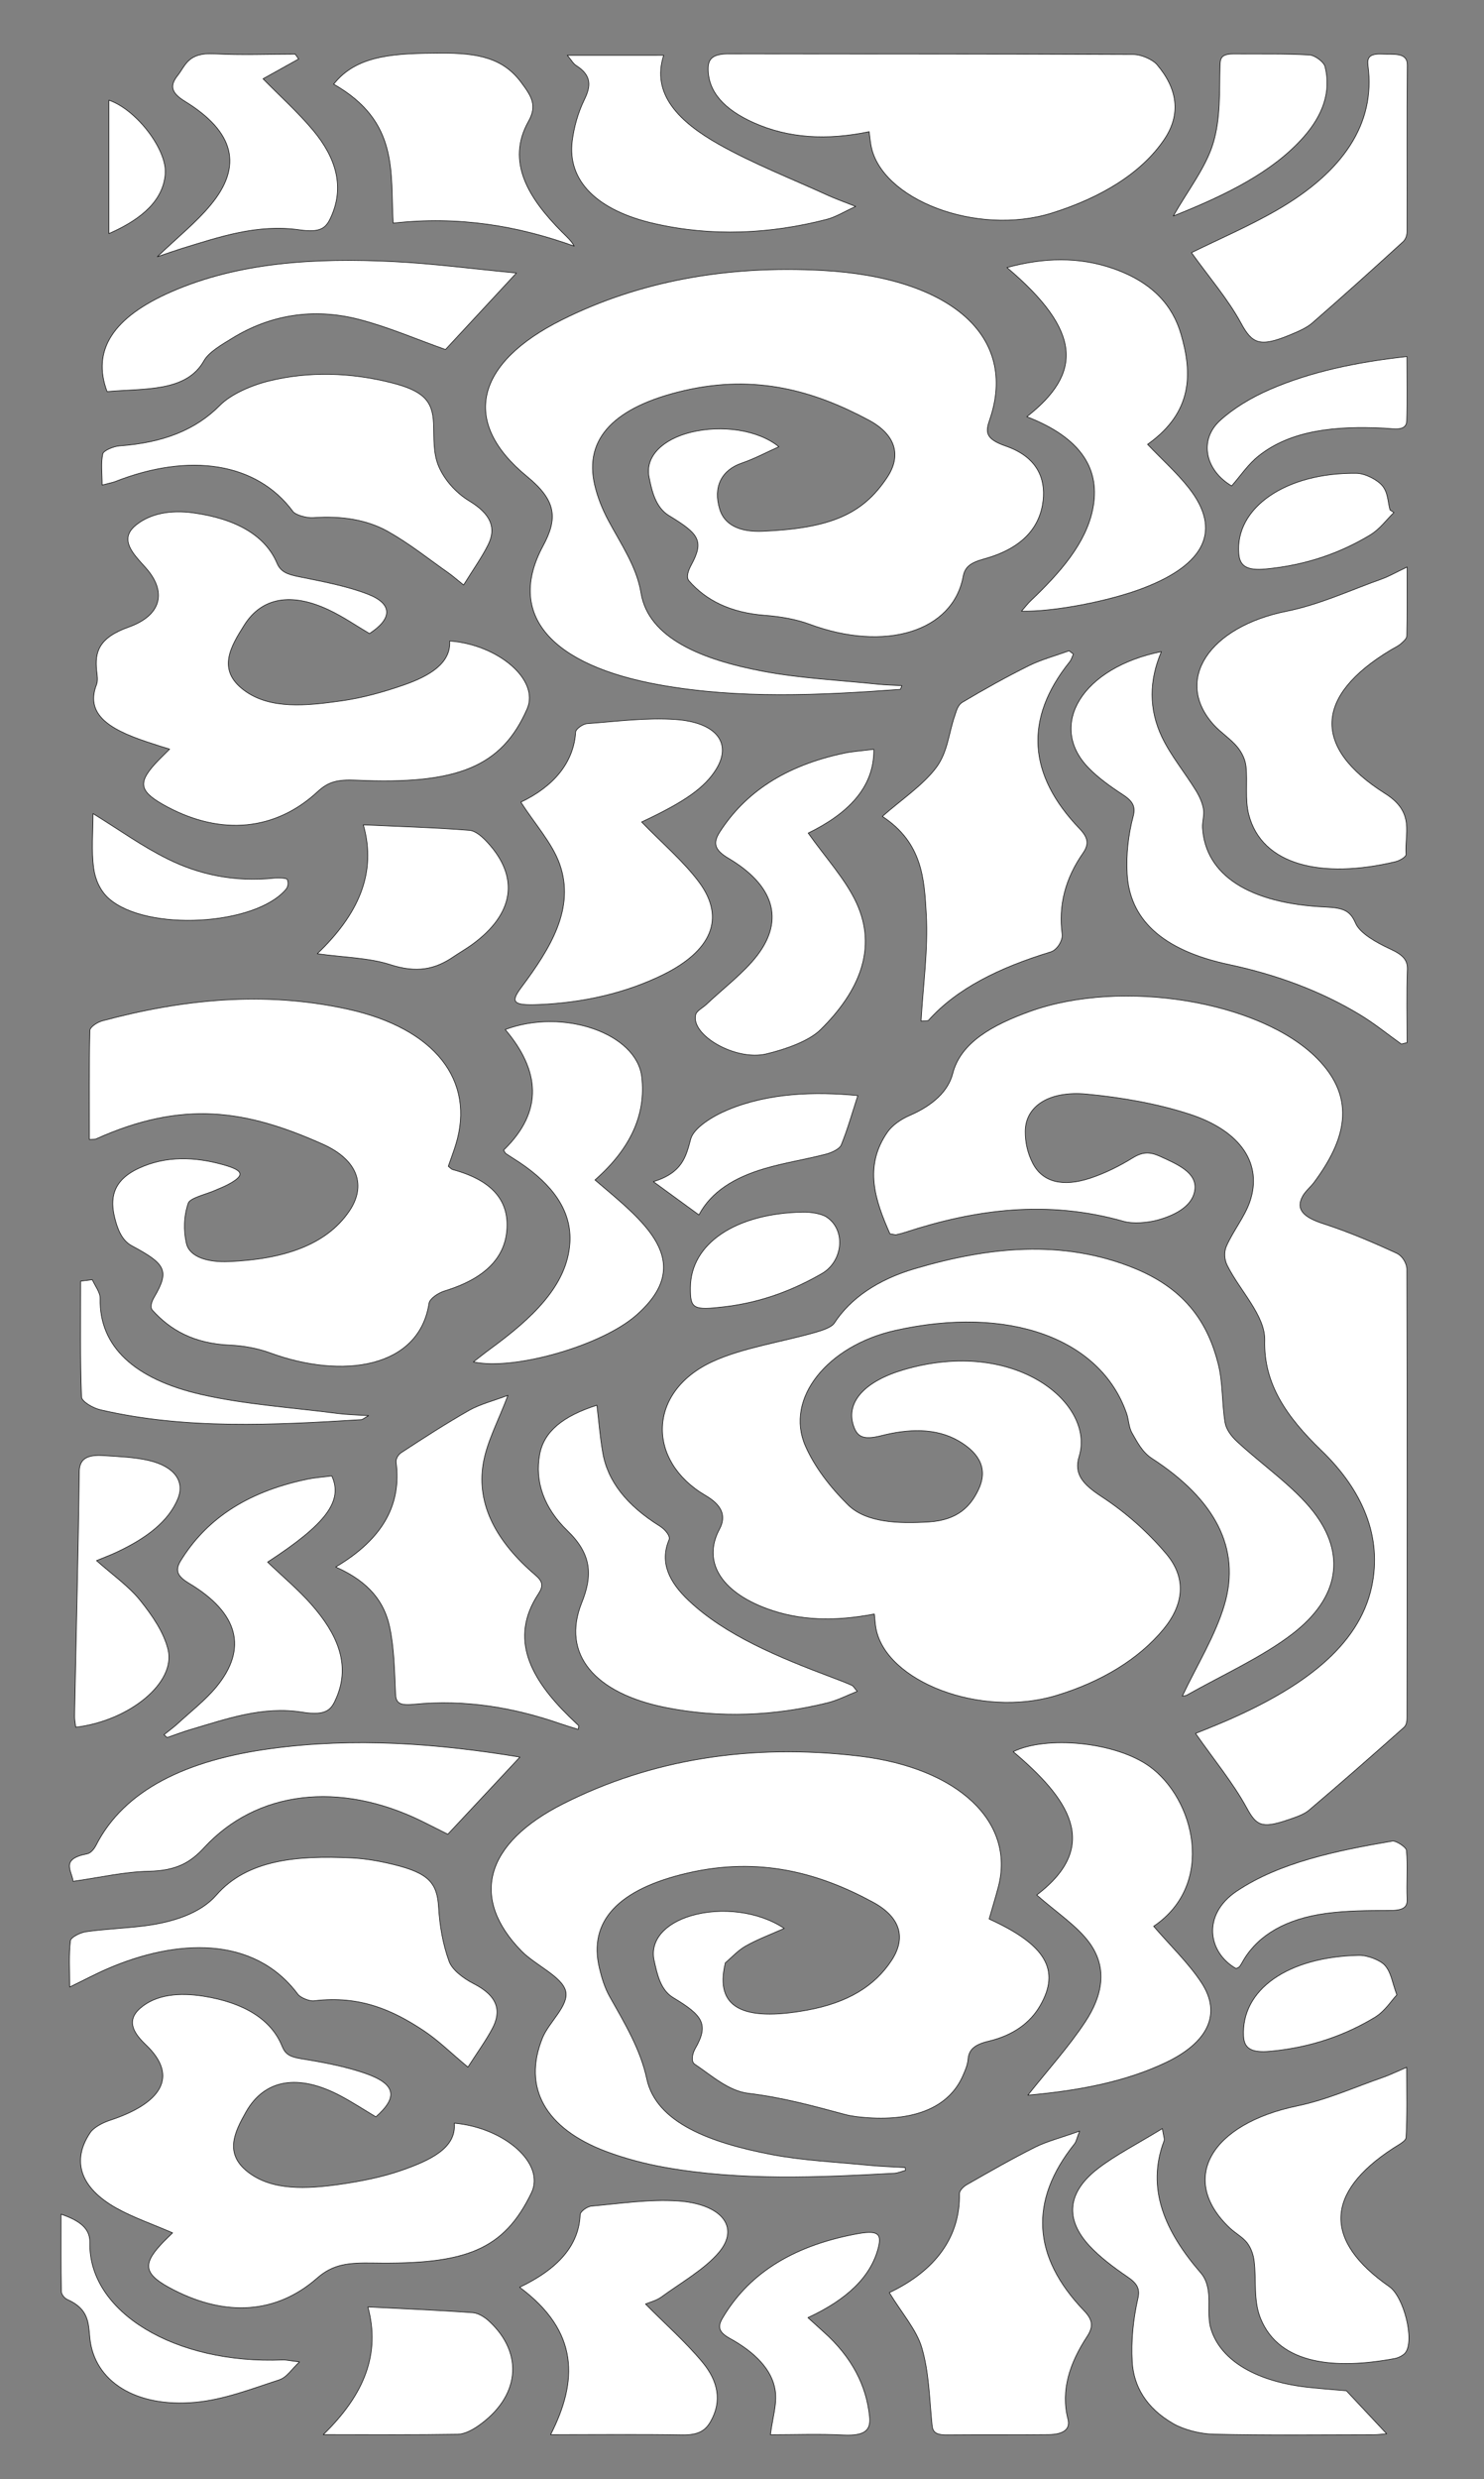 <?xml version="1.0" encoding="utf-8"?>
<!-- Generator: Adobe Illustrator 19.1.0, SVG Export Plug-In . SVG Version: 6.00 Build 0)  -->
<!DOCTYPE svg PUBLIC "-//W3C//DTD SVG 1.1//EN" "http://www.w3.org/Graphics/SVG/1.1/DTD/svg11.dtd">
<svg version="1.1" id="_x35_5" xmlns="http://www.w3.org/2000/svg" xmlns:xlink="http://www.w3.org/1999/xlink" x="0px" y="0px"
	 viewBox="823 -1895.8 2605 4350.8" style="enable-background:new 823 -1895.8 2605 4350.8;" xml:space="preserve">
<rect x="823" y="-1895.8" width="2605" height="4350.8" fill="#808080" stroke="none"/>
<style type="text/css">
	.st0{fill:#FFFFFF;stroke:#000000;stroke-linecap:round;stroke-linejoin:round;stroke-miterlimit:10;}
</style>
<g id="SPLINE_13092_">
	<path id="XMLID_1344_" class="st0" d="M2357.8,936.6c1.2,10.6,1.5,17.7,2.8,24.8c16.9,93.5,183.6,158.3,316.2,118.3
		c80.1-24.2,145.1-64.1,188.2-116c35.9-43.3,41.4-89.5,5.6-132.2c-30.7-36.5-69.3-71.8-114.3-101.2c-33.1-21.7-48.4-39.7-39-70.3
		c28.3-91.6-110.9-209.9-307.9-152.1c-68,20-101.9,56.5-88.3,97.9c6.4,19.5,16.5,26.1,49.1,17.8c46.3-11.8,95.3-14.4,136,9.5
		c39.1,23,50.4,51.5,34.4,85.2c-13.9,29.4-36.4,53.4-86.7,56.7c-53,3.4-110.3,1.5-142.1-29.8c-32.1-31.7-59.2-67.3-75.1-103.7
		c-36.4-83.2,39.1-175.8,157.6-202.5c198-44.6,360.2,13.3,406.2,145.3c4.1,11.6,3.6,24.2,9.9,35.1c9,15.5,17.5,33,34.7,44.2
		c110.6,71.7,156.4,157.6,127.4,256.4c-16.1,54.7-48.9,107.4-73.8,160.2c-2.1,0.3,4.3,0.6,7.7-1.3c62.7-35.4,132.7-66.9,185.6-107.7
		c82.8-63.8,93.9-140.4,36.3-214.4c-34.5-44.2-89.5-81.7-133.8-122.8c-10.4-9.6-19.1-21.7-21-33.1c-5.8-34.6-3.5-69.9-12.3-104.1
		c-17.1-66.8-53.6-128.9-147-167c-127.4-51.9-258.6-36.7-385.7,0.9c-64.3,19-112.6,51.8-141,95.5c-4.7,7.2-20.7,12.6-33.3,16.2
		c-60.3,17.2-128.3,27.1-180.6,51.3c-114,52.7-116,174.2-12.1,234.9c27.5,16.1,37.5,34.8,24.4,59.3c-30,56.2,2.2,108.9,82.1,138.8
		C2226.9,948.7,2289,949.8,2357.8,936.6z"/>
</g>
<g id="SPLINE_13093_">
	<path id="XMLID_1343_" class="st0" d="M2190.2-1111.8c-36.4-29.7-100.2-38.8-154.7-25.3c-49,12.2-80.5,42.2-73.1,78.7
		c4.7,23.4,11.1,52.9,34.7,67.3c51.6,31.5,63,43.5,39.2,87c-4.7,8.7-9.7,21.1-3.7,27.8c29.3,33.4,71.5,55.7,133.8,60.4
		c26.4,2,54.4,6.9,77.3,15.4c132.5,49.4,251.9,13.4,270-83.6c3.2-17.1,13.1-24.3,37-30.9c68.6-18.9,98.3-56.8,103.4-102.7
		c4.2-38.6-10.5-76.2-65.6-95.3c-37.7-13-35.2-25.8-27.9-47.2c49.2-144.4-67-248.5-293.8-261c-169-9.3-323.4,19.4-458.1,87
		c-150.1,75.3-178.1,178.3-60.6,274.5c51.9,42.5,54.2,73.6,28.1,122c-65,120.5,13.8,209.5,204.9,243.8
		c139.4,25,280.8,18.3,422.1,7.9c0.9-0.1,1.3-2.9,2.9-6.6c-14.3-0.8-28-1-41.5-2.4c-67-7-135.7-10.3-200.4-22.4
		c-108.5-20.3-203-58.1-216-137.9c-7.6-46.3-35.2-85.7-57.6-127.7c-10.5-19.8-18.7-40.5-23.6-61.3c-19.6-82.4,35.5-137.8,156.5-166
		c127.2-29.7,230.4,1.4,324.4,51.7c48.4,25.9,57.5,62.9,32.4,100.6c-42.9,64.7-99.2,89.2-218.1,94.5c-42.8,1.9-67.8-12.6-75.7-38.3
		c-12.3-39.5,3.2-69.2,38.6-81.3C2148.1-1091,2168.4-1102.1,2190.2-1111.8z"/>
</g>
<g id="SPLINE_13094_">
	<path id="XMLID_1342_" class="st0" d="M2412.5,1912.9c-0.2-1.6-0.4-3.3-0.6-4.9c-20.9-1.3-42-1.9-62.8-3.9
		c-57.3-5.7-116-8.3-171.2-18.8c-106.2-20.3-203-55.1-219.6-133.1c-10.9-51-38.1-96.5-64.6-143.3c-9.2-16.2-14.4-33.6-18.5-50.8
		c-19.9-82.7,33.4-138.7,154.7-166.9c126.3-29.4,231.2-0.1,325.3,51c49.2,26.6,58.7,63.3,32.5,102.8c-29,43.9-75.5,73.7-148.4,86.9
		c-113.4,20.6-161.1-5.3-143.6-80.7c0.2-0.9,0-2,0.8-2.7c11.8-10,21.7-21.5,36.1-29.6c20.2-11.4,43.8-20.2,67-30.6
		c-45.2-30.2-111-37.6-163.1-22.3c-45.9,13.5-73.3,43.1-65.1,79.2c5.1,22.5,10.6,50.9,33.3,64.6c51.4,30.9,63.5,46.4,38.6,89.6
		c-4.8,8.3-7.9,22.6-0.8,27.2c29,19.3,59,47,94.4,51.2c60.4,7.3,113.9,22.1,168.9,36.9c12.8,3.5,27.4,4.9,41.3,5.9
		c84.2,5.6,142.1-19.9,165.7-72.8c4.3-9.7,8.7-19.6,9.5-29.6c1.4-16.3,9.9-25.7,35.9-31.9c44.6-10.6,73.7-33.2,90.5-62.2
		c36.3-62.6,10.2-107-89.4-152.3c5.4-18.9,11.2-37.7,16.2-56.6c29.7-113.3-70-208.4-244.1-229.2c-192-22.9-366.7,6.3-519.7,83.6
		c-138.2,69.8-163.8,165.8-73.2,258.5c24.1,24.6,71.4,44.9,77.5,70.3c6.1,25.4-29.4,54.1-40.8,82.3
		c-35.1,86.9,4.8,158.5,111.1,198.8c32.6,12.3,68.9,22,105.3,28.4c132.3,23.4,267,17.5,401.5,10.1
		C2399.9,1917.5,2406.1,1914.6,2412.5,1912.9z"/>
</g>
<g id="SPLINE_13095_">
	<path id="XMLID_1341_" class="st0" d="M2385.2,269.4c8.1,1.3,9.7,1.9,10.9,1.6c5.3-1.2,10.6-2.5,15.5-4.1
		c123.8-40.6,249.8-57.5,383.8-19.4c16.7,4.8,42.8,2.5,60.6-2.5c35-9.8,61.7-27.1,64.5-53.7c3.1-29.2-29.5-43.5-61.5-58
		c-18.2-8.2-30.7-7.6-47.7,2.9c-22.3,13.7-47.4,26.6-74.6,35.6c-48.3,16-83.5,6.9-100.6-25.8c-9.3-17.8-13.6-37.6-13.4-56.5
		c0.4-43.7,41.2-71.5,107.7-65.3c61.8,5.8,125.2,17.1,180.7,35.2c91.4,29.8,128.3,88.4,105.9,153.6c-9.1,26.6-29.4,51.5-41,77.8
		c-4.7,10.5-3.9,23.6,1.3,34c22,44.3,67,88.2,65.8,131.8c-1.9,74.9,37.1,133,99.4,193c73.2,70.5,106.8,152.1,88.5,238.6
		c-22.6,106.4-123.5,178.4-255.3,235.8c-20.8,9-42.2,17.4-54,22.2c31.9,45.6,65.7,86.6,89.4,130c17,31.1,25.9,37.5,71.4,22.1
		c13.7-4.6,29-9.6,38-17.2c56.6-48,111.9-96.6,166.8-145.4c5.2-4.6,5.5-12.2,5.5-18.5c0.4-261.8,0.6-523.6-0.2-785.4
		c0-9.7-7.2-23.4-18.4-28.5c-41.1-19-83.7-37.2-128.7-51.8c-33.9-11-49-24.9-35.6-48.6c4.8-8.5,14-15.9,20.1-24.2
		c53.1-72,76.8-145,4.6-217.5c-100.2-100.4-341.8-140.2-503.1-82.3c-66.8,24-122.3,55.2-136.1,109.2c-7.8,30.6-34,55.6-75.7,73.6
		c-15.8,6.8-30.5,17.5-38.4,28.6C2338.4,151.2,2359.4,211.1,2385.2,269.4z"/>
</g>
<g id="SPLINE_13096_">
	<path id="XMLID_1340_" class="st0" d="M979.8,103.9c6.2-0.4,9.5,0,11.5-0.9c152.9-68.8,263.4-51.2,398.3,9.1
		c62.8,28.1,76.3,73.5,46.7,117.3c-40.7,60.2-116.6,84.8-212,88.8c-35,1.5-68.4-7.3-74.1-32c-5.3-23-4.5-47.8,3.2-70.5
		c3.2-9.5,31.3-15.4,48-22.9c7-3.1,14.4-5.9,21-9.4c30.5-16.1,29.6-24.7-6.4-34.9c-50.9-14.5-101.8-16.2-149.4,5.9
		c-47.1,21.9-50.3,54.3-42.2,86.9c4.3,17.2,11.4,39.1,29.8,49c59.3,31.8,67.2,43.2,39.3,90.6c-4.1,6.9-7.7,17.2-2.9,22.6
		c30.6,33.8,71.3,58.5,136.8,61.3c23.7,1,48.9,5.9,69.6,13.5c127,46.7,261.6,27.2,279.1-87c1.2-7.9,15.5-18,27.6-21.7
		c70-21.5,105-57.4,109-106.4c4-48.3-21.3-86.4-94.6-106.4c-3.4-0.9-5.4-3.9-8.2-5.9c4.5-12.9,9.2-25.3,13.1-37.9
		c34.9-112.7-36.8-204.2-189.4-237.8c-147.3-32.4-290.8-17.2-430.7,20.4c-9.7,2.6-22,11.1-22.1,17C979.2-24.2,979.8,39,979.8,103.9z
		"/>
</g>
<g id="SPLINE_13097_">
	<path id="XMLID_1339_" class="st0" d="M1126,2022.6c-6.8,6.8-14.7,14-21.6,21.7c-32.3,35.3-27.3,52.3,22.4,77.9
		c92.6,47.8,181.3,42.7,252.9-20.2c28.1-24.7,55.1-27.2,98.1-26.5c162.3,2.7,229.3-22.2,278-123c24.9-51.5-47.4-114.5-135.4-122.4
		c4.3,44.1-43.2,65.7-93.6,83.2c-33.1,11.5-70.6,18.9-107.5,24.2c-57.9,8.2-118.7,11.5-161.4-21.9c-41.7-32.7-22.9-70-3.3-104.8
		c32.8-58.3,92.4-68,166.8-28.3c21.3,11.4,40.8,24.2,61.4,36.5c39.5-34.8,35-57.7-18.9-76.4c-34.3-11.9-73.2-19.3-111.2-25.4
		c-21.3-3.4-28.9-8.3-34.5-22.1c-18.7-46.5-66.4-76.5-138.2-87.8c-41.6-6.5-83-3.5-111.2,21.4c-25.7,22.7-9.5,45,10.3,63.9
		c59.4,56.5,25.1,103.5-62.9,132.4c-13.9,4.6-28.8,12.8-34.8,21.7c-33.2,49.2-17.7,96.6,45.4,132.2
		C1056,1995.3,1091.2,2007.5,1126,2022.6z"/>
</g>
<g id="SPLINE_13098_">
	<path id="XMLID_1338_" class="st0" d="M1120.8-581.2c-10.3,10.4-18.3,17.9-25.4,25.7c-31.6,34.8-27.3,49.6,21,75.5
		c95.2,50.9,190.1,42.1,264.1-26.5c18.7-17.3,34.4-21.6,68-20.1c176.7,8,255.2-23.1,299.8-125.2c22.3-51.2-51.7-113.1-135.9-119.1
		c2.4,38.4-34.3,61.1-80.6,77.2c-34.5,12-71.7,22.6-109.7,27.9c-59.5,8.4-124.8,15.8-170.9-18.8c-48.1-36.1-23-76.8,0.7-114.4
		c30.6-48.5,82.5-57.5,148.1-26.6c25.8,12.2,47.9,27.7,71.6,41.6c39.9-25.9,41.4-51.8-2.7-69c-36.7-14.3-79.8-22.3-121.2-30.7
		c-21-4.2-32.1-8.8-38.5-23.9c-20.6-48.5-71.9-78-147.7-88.3c-38.5-5.2-74.2,0.9-99.6,21.4c-25.6,20.6-12.5,41.5,4.8,61.5
		c5.5,6.4,11.6,12.6,16.8,19.1c30.7,38.4,22.7,78.2-34.7,98.6c-53,18.8-59.5,44.2-56.1,76.6c0.9,8.2,2.6,16.9-0.4,24.7
		c-21.8,56.6,32.5,82.2,98.4,103.3C1099.6-587.6,1108.5-585,1120.8-581.2z"/>
</g>
<g id="SPLINE_13099_">
	<path id="XMLID_1337_" class="st0" d="M2348.7-1664.7c1.2,9,1.8,16.1,3.1,23.3c16.4,95.1,185.4,161,317.9,119.4
		c86.2-27.1,156.6-69.7,196.6-128.5c30.7-45,23.5-89.9-12.6-132.2c-7.2-8.4-27.1-17.5-41.3-17.5c-236.5-1.1-473-0.7-709.5-1.1
		c-28.5-0.1-36.5,8.5-36.8,25.1c-0.6,41.2,28.1,72.2,78.7,95.2C2207-1652.8,2275.2-1649.3,2348.7-1664.7z"/>
</g>
<g id="SPLINE_13100_">
	<path id="XMLID_1336_" class="st0" d="M2439.8-103.8c7.6-0.7,12-0.4,12.9-1.3c50.1-56.2,125.2-92.9,214.5-120.1
		c12.1-3.7,21.7-21,20.3-31.3c-6.7-49.8,5.2-97.2,36.6-142.2c11.3-16.3,8.5-27.6-5.9-42.7c-91.3-95.1-97.5-193-17.7-292.8
		c3.4-4.2,4.5-9.2,6.7-13.8c-2.5-1.9-5.1-3.8-7.6-5.7c-23.7,8.6-49.4,15.6-70.7,26.2c-40.2,20-78.8,41.6-116.2,63.9
		c-8.7,5.2-10.9,15.7-13.8,24.1c-10.5,30.2-12.1,63-32.1,90.2c-23,31.1-62.1,57.2-94.9,86.2c70.8,46.5,73.6,110.6,77.1,172.3
		C2452.4-229.3,2443.4-167.2,2439.8-103.8z"/>
</g>
<g id="SPLINE_13101_">
	<path id="XMLID_1335_" class="st0" d="M1949.3-453.3c75.6-35.4,110.7-60.1,130.8-92.5c28-45.2,1.6-82.2-71.6-87.4
		c-50.6-3.6-103.3,3.5-154.8,7.3c-7.8,0.6-19.9,9.4-20.2,14.7c-3.4,52.9-37.6,95.1-96.2,123.1c24.5,38.1,55,71.9,68,108.3
		c27.7,77.5-15.9,148.1-67.1,216.6c-19.7,26.3-15.1,32.3,31.3,30.3c79.4-3.4,152-20.6,215.8-51.6c86.4-42.1,111.9-99.4,65.1-162.8
		C2023.2-384,1984.2-417.1,1949.3-453.3z"/>
</g>
<g id="SPLINE_13102_">
	<path id="XMLID_1334_" class="st0" d="M2642.9,1429.7c33.2,29.4,70.6,54,92.2,83.5c33.3,45.4,22.5,94.2-7,139
		c-28.5,43.4-65.6,84.4-100.8,128.8c87-7.7,169.6-22.9,241.6-57c74.6-35.3,99.2-85.6,63-140.6c-22.4-34.1-55.1-65.4-83.8-98.8
		c109.9-74.2,71.4-224.3-7.6-280.8c-60.7-43.4-181.6-53.8-238.9-25.6C2697.2,1258.9,2758.1,1342.2,2642.9,1429.7z"/>
</g>
<g id="SPLINE_13103_">
	<path id="XMLID_1333_" class="st0" d="M2625.5-1164.5c97.7,37.8,129.7,94.3,115.6,162.8c-12.3,59.7-57,110.8-108.3,159.7
		c-5.8,5.5-10.3,11.5-16.6,18.7c56.2,1.4,154.2-17.6,213.5-40.4c109.4-41.9,138-101.8,80.6-175.2c-20.9-26.7-48.3-51.3-72.9-77.1
		c79.6-56.5,78.9-124.3,58.6-193.7c-14.2-48.6-48.6-90.3-118.9-114.8c-60.6-21.1-122.2-19.3-186.5-1.8
		C2723.5-1314,2722.3-1240.3,2625.5-1164.5z"/>
</g>
<g id="SPLINE_13104_">
	<path id="XMLID_1332_" class="st0" d="M3282.9-63.6c3.4-0.8,6.7-1.7,10.1-2.5c0-42.8-1.1-85.7,0.5-128.5
		c0.6-16.6-8.1-25.6-29.5-35.5c-25.1-11.6-53.7-27.8-61.4-45.5c-9.2-21.1-19.8-26.9-52-28.4c-135-6-211.7-56.2-216.7-139.1
		c-0.6-11,3.5-22.2,1.6-33c-1.9-11.1-7-22.3-13.4-32.7c-19.4-31.4-44.3-61.6-59.5-93.7c-23.1-48.7-22.7-98.9-0.9-149.8
		c-138.6,27.8-200.7,129.1-127.9,204c16.4,16.9,37.6,32.3,59.4,46.5c17.4,11.3,23.7,20.6,19.1,38.1c-8.8,33.2-12.6,67.6-10.7,101.3
		c4.3,78.2,59.2,133.8,178.9,159.3c85.7,18.2,162.6,47.6,228.8,87.5C3235.8-99.7,3258.5-81,3282.9-63.6z"/>
</g>
<g id="SPLINE_13105_">
	<path id="XMLID_1331_" class="st0" d="M3293-900.7c-21.8,10.4-32.1,16.5-44,20.8c-55.6,19.7-108.7,45-168.1,56.9
		c-135,27.2-198.6,120.7-127.1,199.4c12.2,13.4,29.7,24.7,41,38.4c8.5,10.3,14.1,22.5,15.4,34.2c3.1,28.2-2.2,57.1,4.9,84.8
		c23.1,89.2,128.8,113.3,257.4,82.6c7.9-1.9,19-8.7,18.7-12.8c-2.9-36.7,16.6-73.2-36.7-106.8c-129.2-81.6-122.6-172,8.6-251.2
		c6.2-3.8,13.4-7,18.5-11.3c4.9-4.2,10.8-9.3,10.9-14.1C3293.4-817.4,3293-854.7,3293-900.7z"/>
</g>
<g id="SPLINE_13106_">
	<path id="XMLID_1330_" class="st0" d="M945.3,1591.2c26.2-12.7,45.8-23.2,66.7-32.2c119.4-51.7,256.2-59.4,333.9,44.9
		c4.2,5.7,20,12.5,28.3,11.5c81.7-10,139.4,17.4,191.2,51.5c27.2,17.9,48.6,39.6,79,64.8c15.9-24.8,31.2-45.8,42.8-67.6
		c16.2-30.4,10.2-56.8-32.4-78.6c-19.1-9.8-38.2-24.7-43.5-39.4c-11.2-30.9-16.5-63.2-18.4-95c-2.5-42.1-17.2-59.7-78.4-74.7
		c-23.6-5.8-48.9-10.5-73.9-11.7c-96-4.7-183.6,2.9-237.9,65.3c-26.9,30.9-74.1,47.5-127.8,54.1c-33.3,4.1-67.6,5.3-100.7,10
		c-10.9,1.6-26.8,9.9-27.5,15.7C943.5,1535,945.3,1560.5,945.3,1591.2z"/>
</g>
<g id="SPLINE_13107_">
	<path id="XMLID_1329_" class="st0" d="M3292.3,1732.1c-19.8,8.5-30.5,13.8-42.1,17.8c-49.7,17.2-97.2,39-150.1,50
		c-152.3,31.7-208.5,129-118.4,214.1c9.6,9.1,23.4,16.6,30.6,26.3c7.2,9.6,10.8,20.9,12.2,31.7c4.2,33.6-1.7,68.8,11.3,100.8
		c33.5,82.2,133.1,89.5,235.3,70.4c7.2-1.3,15.2-5.7,18.7-10c17-21.1-2.3-98.3-28-116.2c-115.6-80.5-113.2-164.7,6.6-242.7
		c8.8-5.8,22.4-12.5,22.8-19C3293.4,1816.4,3292.3,1777.4,3292.3,1732.1z"/>
</g>
<g id="SPLINE_13108_">
	<path id="XMLID_1328_" class="st0" d="M1412.3,854.1c60.8,26.7,85.7,63.8,94.5,104.4c8.4,38.8,8.6,78.4,10.5,117.7
		c0.7,15.1,4.9,21.6,31.8,18.9c91.7-9.1,176.6,6,257.2,33.9c9.8,3.4,20,6.4,31.7,10.1c0.6-4.8,1.3-6,0.7-6.6
		c-5.4-5.3-11.1-10.5-16.5-15.8c-67.7-66.5-105.8-136.6-54.4-215c9.3-14.2,8.5-21.9-5.3-33.7c-67.5-57.6-103.4-122.9-91.3-195.3
		c6.4-38.3,26.9-75.6,43.4-119.8c-25,9.4-49.4,15.7-68.1,26.3c-41.3,23.5-80.2,48.8-119,74.1c-6,3.9-9.9,11.5-9.2,17.1
		C1527.5,741.1,1498.8,802.9,1412.3,854.1z"/>
</g>
<g id="SPLINE_13109_">
	<path id="XMLID_1327_" class="st0" d="M1002.3-1044.6c12.8-3.4,18.3-4.3,22.9-6.1c130.4-51.3,248.3-33.8,312,52.5
		c4.5,6.1,24.2,11.7,35.7,10.9c49.6-3.7,95.1,3.8,131.1,24.2c39,22,71.8,48.6,107.2,73.4c6.9,4.9,12.9,10.3,25.6,20.5
		c16.7-27.1,32.1-48.5,43.1-70.7c14.6-29.5,4.8-53.7-32.9-76.6c-25.2-15.3-44.1-38.3-53.6-60.1c-10.5-24.2-8.3-50.8-9.4-76.5
		c-1.7-39.3-18-56.9-73.9-71c-71.1-18-145-20.5-215.8-2.9c-32.3,8.1-66.7,23.8-85,42.3c-42.6,43.2-99.4,65.8-176.3,71.4
		c-10.9,0.8-28.1,8.2-29.5,13.8C999.8-1083,1002.3-1065.7,1002.3-1044.6z"/>
</g>
<g id="SPLINE_13110_">
	<path id="XMLID_1326_" class="st0" d="M2384.1,2127.5c22,36.1,47.8,65.3,57,96.5c12.6,43,13.3,87.5,17.6,131.4
		c1.2,12.2,1.1,22,26.1,21.8c59.6-0.5,119.1,0.1,178.7-0.5c26.2-0.3,38.7-9.4,34.2-27c-13.1-50.7,3.2-98.8,33.5-145
		c11.2-17.1,10.5-29.1-5.1-45.3c-91.4-95.1-96.8-193.2-17-292.9c3.3-4.1,3.8-9.2,9.1-22.5c-33.1,11.8-57.9,18.1-78.2,28.3
		c-41.3,20.7-80.5,43.2-119.7,65.6c-6.7,3.8-13.2,10.8-13.1,16.2C2508.5,2027.6,2467.6,2088,2384.1,2127.5z"/>
</g>
<g id="SPLINE_13111_">
	<path id="XMLID_1325_" class="st0" d="M1870.8,570.2c-60.2,19.2-92.8,46.5-100.3,85.7c-9.3,48.5,7.9,95.3,48.4,134.3
		c43.3,41.7,44.4,79.1,25.3,126.6c-36.4,90.6,23.2,159.2,147.4,183.9c95.3,19,190.6,14.7,283.4-8.1c18.7-4.6,35-13.3,52.8-20.3
		c-5.5-6.2-6.7-9.3-9.7-10.6c-10.5-4.7-21.5-8.8-32.5-13c-96.2-36.1-189.2-74.7-253.6-135.6c-34-32.1-51.5-66.7-34.6-106.7
		c2.9-6.7-7.1-18.4-16.4-24.2c-57.4-35.9-92-78.8-100.2-130.3C1876.4,626.5,1874.4,600.9,1870.8,570.2z"/>
</g>
<g id="SPLINE_13112_">
	<path id="XMLID_1324_" class="st0" d="M1789.5,2376.8c82.4,0,157-0.8,231.5,0.4c28.1,0.4,40.2-7.6,49.2-23.2
		c20.9-36.2,12.9-71.6-13.6-103.7c-29-35.2-65.8-67.7-100.5-102.8c6.8-2.9,19.1-6.1,27.1-11.8c35.2-25.7,76.9-49.3,101.8-78.9
		c37.6-44.6,4.2-85.2-72.9-90.2c-49.4-3.2-100.7,4.6-150.9,9.1c-7.8,0.7-19.6,9.6-19.8,14.9c-2.1,53.2-37.6,94.8-106.2,127.5
		C1839.9,2195.8,1837.5,2282.8,1789.5,2376.8z"/>
</g>
<g id="SPLINE_13113_">
	<path id="XMLID_1323_" class="st0" d="M1867.4,174.9c61.8-54.2,90-114.3,82.1-181c-9-75.9-137-121.2-239.6-83
		c59.8,70.8,68.8,142.3-2.9,211.7c2,2.9,2.5,4.9,4.3,6.2c7.8,5.3,16.1,10.3,23.9,15.5c58.5,39.3,91.7,85.3,88.2,141
		c-4.8,75.3-66.6,132.6-140,186.3c-9.6,7-18.6,14.3-29.4,22.6c70.3,15.7,224.4-28.1,285.5-81.6
		C2047.9,317.8,1951.6,246.7,1867.4,174.9z"/>
</g>
<g id="SPLINE_13114_">
	<path id="XMLID_1322_" class="st0" d="M2356.9-580.9c-21.8,2.8-37.2,3.7-51.5,6.7c-107.3,22.5-175,71.2-218.1,137.2
		c-12.7,19.4-11.8,31.9,14.4,47.4c79.5,47.1,98.5,107.3,50.9,170c-23.4,30.8-59.3,57.7-89.6,86.4c-6.3,5.9-17,11.3-18.7,17.7
		c-9.6,35.8,69.9,82.2,124,69.2c35.4-8.5,75.2-23,95-42.5c68.5-67.5,100.1-143,63-222.8c-19.2-41.3-54.4-79.5-84.6-122.2
		C2308.9-466.7,2357.9-512.2,2356.9-580.9z"/>
</g>
<g id="SPLINE_13115_">
	<path id="XMLID_1321_" class="st0" d="M3186.4,2299.7c-13.8-1.2-39-3.1-64-5.7c-91.7-9.4-155.8-45.8-173.5-102.1
		c-6.7-21.2-1.9-43.9-4.7-65.7c-1.4-11.2-4.7-23.3-13-32.9c-63.1-72.6-96.6-148.3-64.9-231.9c1.4-3.7-0.9-8-2.9-21.8
		c-43.8,26.9-82.6,46.6-113.5,70.5c-53.9,41.8-57.7,88.8-14.3,135.5c18.1,19.4,41.5,37.1,65.7,53.6c17,11.5,23.2,20.6,19.3,37.9
		c-8.4,36.9-12.3,74.8-10.1,112.1c2.5,41.1,23.2,80.2,72.2,108.3c18.1,10.4,46.4,17.9,70.5,18.5c93.4,2.1,186.9,1,280.4,0.9
		c8.9,0,17.8-1.3,23.5-1.7C3235.2,2351.7,3214,2329.1,3186.4,2299.7z"/>
</g>
<g id="SPLINE_13116_">
	<path id="XMLID_1320_" class="st0" d="M2914.5-1452.4c30.5,42.6,64.3,81.8,86.9,123.6c19.7,36.4,33.1,42.7,85.9,20.8
		c14.2-5.9,29.3-12.3,39.1-20.9c54-47,106.8-94.6,159.2-142.4c5.3-4.8,7.3-12.1,7.3-18.2c0.4-97.3-0.5-194.7,0.5-292
		c0.2-22.9-23.6-18.4-43.6-19.4c-23.7-1.2-27.2,6.6-25.4,20.6c13.4,101.6-43.5,185.6-159,252.7
		C3016.3-1499.1,2960.7-1475.2,2914.5-1452.4z"/>
</g>
<g id="SPLINE_13117_">
	<path id="XMLID_1319_" class="st0" d="M1735.6,1187.7c-147.2-24.3-291-34.6-436.8-14.9c-149.4,20.2-257.9,72.8-307.3,169.8
		c-2.9,5.6-8.7,13.6-15.6,14.9c-47.7,9.2-26.6,29.4-24.6,48.2c47.3-6.7,89.7-16.7,132.5-17.6c49.4-1,73.7-15.7,97.7-41.7
		c92.6-100.2,237.6-116.9,381.6-46.4c15.3,7.5,30.3,15.2,46,23.1C1651.4,1277.8,1691.5,1234.9,1735.6,1187.7z"/>
</g>
<g id="SPLINE_13118_">
	<path id="XMLID_1318_" class="st0" d="M1605-1282.4c38.7-41.7,78.9-85.1,124.5-134.3c-76.6-7.3-145.6-16.5-215.3-20
		c-137.7-6.9-272.2,1-391.2,53.2c-102,44.8-139.1,102.8-112,174.9c65.7-5.9,139,1.2,170-54.1c8.6-15.4,31.3-28.3,50.7-40.2
		c64-39.1,139.5-53.9,222.7-32.1C1505.9-1321.5,1553.1-1300.8,1605-1282.4z"/>
</g>
<g id="SPLINE_13119_">
	<path id="XMLID_1317_" class="st0" d="M1408.7-1748.1c116,66,99.1,155.3,104.5,243.9c114.8-13,218.5,4.6,317.7,40.3
		c-5.5-9.9-13.6-16.9-21-24.3c-59.5-59.8-98.9-123.9-59.3-194.5c15.8-28,5.5-44-12.6-68.3c-31.3-42.2-74.1-52.1-142.6-51.6
		c-75.5,0.5-142.4,2.3-183.3,50.5C1411.5-1751.4,1410.8-1750.6,1408.7-1748.1z"/>
</g>
<g id="SPLINE_13120_">
	<path id="XMLID_1316_" class="st0" d="M1818.8-1798.8c7.7,9,10.2,14.6,15.8,18.1c28,17.8,25.3,37,14.3,59.6
		c-11.4,23.4-18.2,48.1-21.4,72.6c-8.9,69.5,42.9,121.9,143.9,145c101.6,23.3,203.2,18.3,302.4-7.2c16.6-4.3,30.3-13.3,51.2-22.8
		c-21.7-8.6-35.2-13.4-47.6-19c-64.5-29.5-132.8-56.3-192.1-89.7c-70.3-39.6-119.4-88.5-97.3-156.6
		C1932-1798.8,1879.3-1798.8,1818.8-1798.8z"/>
</g>
<g id="SPLINE_13121_">
	<path id="XMLID_1315_" class="st0" d="M1110.9,1148.4c1.8,1.7,3.6,3.3,5.5,5c14.3-4.9,28.2-10.3,42.9-14.6
		c61.9-18.2,125.2-41,194.2-29.9c44.6,7.2,51.7-6,60.1-25.5c25.3-58.9,0.7-112.7-43.9-163.4c-22.8-26-51.3-49.8-77-74.5
		c102.3-66.6,133-107.1,112.7-151.2c-14.6,1.9-30,2.9-44.3,6c-110.6,23.3-178.4,74.2-220.7,142.4c-10.6,17.2-6.7,27.4,14.7,40.2
		c86.7,51.9,103.1,114.5,47.5,181.9c-19.2,23.2-45.8,43.9-69.3,65.6C1126.3,1136.6,1118.3,1142.4,1110.9,1148.4z"/>
</g>
<g id="SPLINE_13122_">
	<path id="XMLID_1314_" class="st0" d="M955.9,1135.3c93.8-11.2,176.2-77.9,162.1-136.2c-7.2-29.9-27.3-59.4-49.1-86.6
		c-19.8-24.6-49.8-45.8-76.5-69.6c12.7-5.3,23.6-9.3,33.7-14c52-24.1,92.7-53.9,109.3-95.1c12.1-30.1-6.1-56-50.9-66.6
		c-24.6-5.8-52.2-6.8-78.7-8.6c-32.2-2.3-43.4,7.1-43.7,28.8c-1.6,142.3-5.4,284.5-8.2,426.7
		C953.6,1121.2,955.2,1128.1,955.9,1135.3z"/>
</g>
<g id="SPLINE_13123_">
	<path id="XMLID_1313_" class="st0" d="M1099.2-1445.3c19.8-6.7,31.5-10.9,43.7-14.7c65.4-20,131.8-43.1,206.1-32.4
		c36.3,5.2,45.8-3.1,54-20.4c25.7-54.2,10-105.7-30.2-154c-25.9-31.1-58-60.1-88.1-90.7c20.7-11.5,41.6-23.1,62.5-34.8
		c-2-2.8-4-5.7-6-8.5c-47.3,0-95,2-142-0.6c-46.5-2.5-50.2,20.3-64.5,38.3c-14,17.7-11.4,30.2,13,45.2
		c86.9,53.4,101.9,113.6,44.9,182C1168.2-1506.2,1135.1-1479.6,1099.2-1445.3z"/>
</g>
<g id="SPLINE_13124_">
	<path id="XMLID_1312_" class="st0" d="M1380-222.1c46.6,6.4,91.2,7.2,127.3,18.9c47.2,15.4,79.4,8.5,111.6-13.5
		c10.7-7.3,22.5-14,32.8-21.5c74.1-53.9,83.8-118.2,26.4-179.9c-7.7-8.2-19.6-19.7-31.3-20.6c-59.7-4.8-120-6.5-186-9.6
		C1485-363.3,1451.5-290.5,1380-222.1z"/>
</g>
<g id="SPLINE_13125_">
	<path id="XMLID_1311_" class="st0" d="M2175.4,2376.9c43.4,0,85.8-1.6,127.7,0.5c40,2,48.6-9.6,46.3-32.4
		c-5.5-54.5-30.9-104.1-80.4-148.4c-8.8-7.9-17.5-15.8-27.8-25.2c68.6-31.8,110.8-71.8,123.7-123.3c6.3-25.3-2.1-30.5-40-23.3
		c-117.8,22.4-190.9,74.7-233.7,147.6c-9.1,15.5-6.2,24.8,13.1,35.5c43.4,23.9,74,54.4,79.5,91.3
		C2187.4,2322.9,2179,2347.5,2175.4,2376.9z"/>
</g>
<g id="SPLINE_13126_">
	<path id="XMLID_1310_" class="st0" d="M1390.5,2376.7c86.7,0,161.5,0.6,236.1-0.6c11.8-0.2,25.3-7.6,34.5-13.8
		c74.3-51,82.6-127.6,20.1-185c-6.8-6.3-18.1-13.9-28.5-14.6c-58.5-4.3-117.3-6.7-183.9-10.1
		C1490.8,2234.2,1463.6,2305.6,1390.5,2376.7z"/>
</g>
<g id="SPLINE_13127_">
	<path id="XMLID_1309_" class="st0" d="M1348.7,2249.1c-16.4-2-23-3.7-29.3-3.5c-189.1,7.9-340.9-84-338.7-205.1
		c0.4-20.4-9.6-36.7-50.5-50.6c0,48.7-0.3,92.1,0.5,135.5c0.1,4.9,4.8,11.6,10.8,14.3c38.2,17,36.6,42.2,39.3,68.1
		c7.9,75.3,80.5,121.8,185.3,112.1c50.8-4.7,99.1-23.8,146.4-39.1C1327,2276.1,1334.4,2262.2,1348.7,2249.1z"/>
</g>
<g id="SPLINE_13128_">
	<path id="XMLID_1308_" class="st0" d="M2882.6-1516.7c93-37,174.5-77.4,228.1-137.9c34.4-38.7,49.3-80.2,38.2-124.4
		c-2-7.9-17.3-19.8-27.7-20.4c-43.6-2.5-87.7-1.4-131.6-1.8c-23.6-0.2-24.7,7.9-25,21.4c-1.3,45.5,1.3,92-12.3,136.2
		C2939.4-1601.5,2908.2-1561.7,2882.6-1516.7z"/>
</g>
<g id="SPLINE_13129_">
	<path id="XMLID_1307_" class="st0" d="M2985-1043.1c15.8-17.8,28.2-37.5,48.1-53.2c56.8-44.9,135.5-52.3,219-48.1
		c18.3,0.9,39.8,6,40.3-13.1c1.1-36.3,0.3-72.6,0.3-112.6c-90.6,10-170.3,27.2-240.9,57.9c-33.2,14.4-64.3,33.4-87.3,54.5
		C2926.6-1122.9,2939.3-1070,2985-1043.1z"/>
</g>
<g id="SPLINE_13130_">
	<path id="XMLID_1306_" class="st0" d="M2992.9,1558.8c2.1-1.2,5.1-2.2,6.2-3.7c3-4.1,5-8.4,7.6-12.6
		c26.4-43.2,74.6-71.2,144.5-80.6c35.5-4.8,72.9-5,109.5-5c23.7,0,33.2-4.1,32.4-20.2c-1.4-28.4,1.4-56.9-1.2-85.2
		c-0.5-6-18.7-17.4-24.6-16.4c-100.2,17.1-198.3,37.7-273.4,87.9C2932.3,1464.4,2943.5,1530.9,2992.9,1558.8z"/>
</g>
<g id="SPLINE_13131_">
	<path id="XMLID_1305_" class="st0" d="M2328.8,26.8c-75.3-7.3-157-4.9-229.1,25.4c-27.6,11.6-59,31.8-64.2,50.8
		c-8.4,31.2-14.5,59.1-65.5,74.9c27.3,20,51.3,37.4,79.9,58.3c21.7-41,62.6-65.8,115.6-81.4c34.5-10.2,72.1-16,107.4-25.2
		c10.8-2.8,24-9.4,26.7-15.9C2310.8,86.3,2318.6,58.4,2328.8,26.8z"/>
</g>
<g id="SPLINE_13132_">
	<path id="XMLID_1304_" class="st0" d="M3275,1605c-8.4-22.6-9.7-39.2-21.1-52c-7.9-8.8-30.2-17.7-45.6-17.4
		c-126,2.7-206.5,60.9-202.4,141.9c1.1,22.2,14.8,29.4,47.1,26.4c71.3-6.6,131.5-28.2,183-59.3
		C3254.4,1633.5,3264.2,1616.3,3275,1605z"/>
</g>
<g id="SPLINE_13133_">
	<path id="XMLID_1303_" class="st0" d="M3269.9-996.4c-2.3-1.5-4.6-3-6.9-4.5c-4-14.4-3.3-30.4-13.6-42.6
		c-8.4-10-29.6-21.5-45.4-21.7c-124.6-1.5-213.4,61-206.4,141.4c1.8,20.9,13.4,29.7,47.3,26.5c71.4-6.7,131.2-28.4,182.8-59.4
		C3245.5-967.4,3256.1-983.1,3269.9-996.4z"/>
</g>
<g id="SPLINE_13134_">
	<path id="XMLID_1302_" class="st0" d="M2034.9,363.7c-0.3,37.3,4.5,40.3,60.1,33.7c66-7.9,121-29.7,170.5-58.1
		c37.2-21.3,43.1-76.3,8.5-99.3c-9.1-6-27.4-8.9-41.4-8.7C2114.3,233.3,2035.5,286.6,2034.9,363.7z"/>
</g>
<g id="SPLINE_13135_">
	<path id="XMLID_1301_" class="st0" d="M986.3-468c0,33.3-3.1,64.9,1.2,96.1c2.5,18.2,10.5,38.7,26.7,53
		c66.2,58.4,257.2,47.6,310.9-16.4c4-4.8,4.4-12.2,2-17.4c-0.9-2-14.8-3-22.2-2.2c-70.4,7.6-133.3-6.5-187.2-33.3
		C1072.5-410.5,1034-438.5,986.3-468z"/>
</g>
<g id="SPLINE_13136_">
	<path id="XMLID_1300_" class="st0" d="M985,349.9c-6.8,0.9-13.6,1.7-20.4,2.6c0,67.7-1.1,135.5,1.5,203.1
		c0.3,7.9,19.4,19.5,33.4,22.7c149.7,34.8,303.8,26.7,457.8,17.2c2.1-0.1,4-2.1,12.7-7c-21.9-1.4-37.9-1.7-53.3-3.7
		c-80-10.4-162.8-15.8-239.2-33.1C1058.8,524.8,996.9,467,998.8,383C999,372.1,989.8,361,985,349.9z"/>
</g>
<g id="SPLINE_13137_">
	<path id="XMLID_1299_" class="st0" d="M1014.1-1485.8c61-26.8,95.6-60.2,99-105.1c3.2-42.1-50.5-112.5-99-129.1
		C1014.1-1642.8,1014.1-1567.2,1014.1-1485.8z"/>
</g>
</svg>
